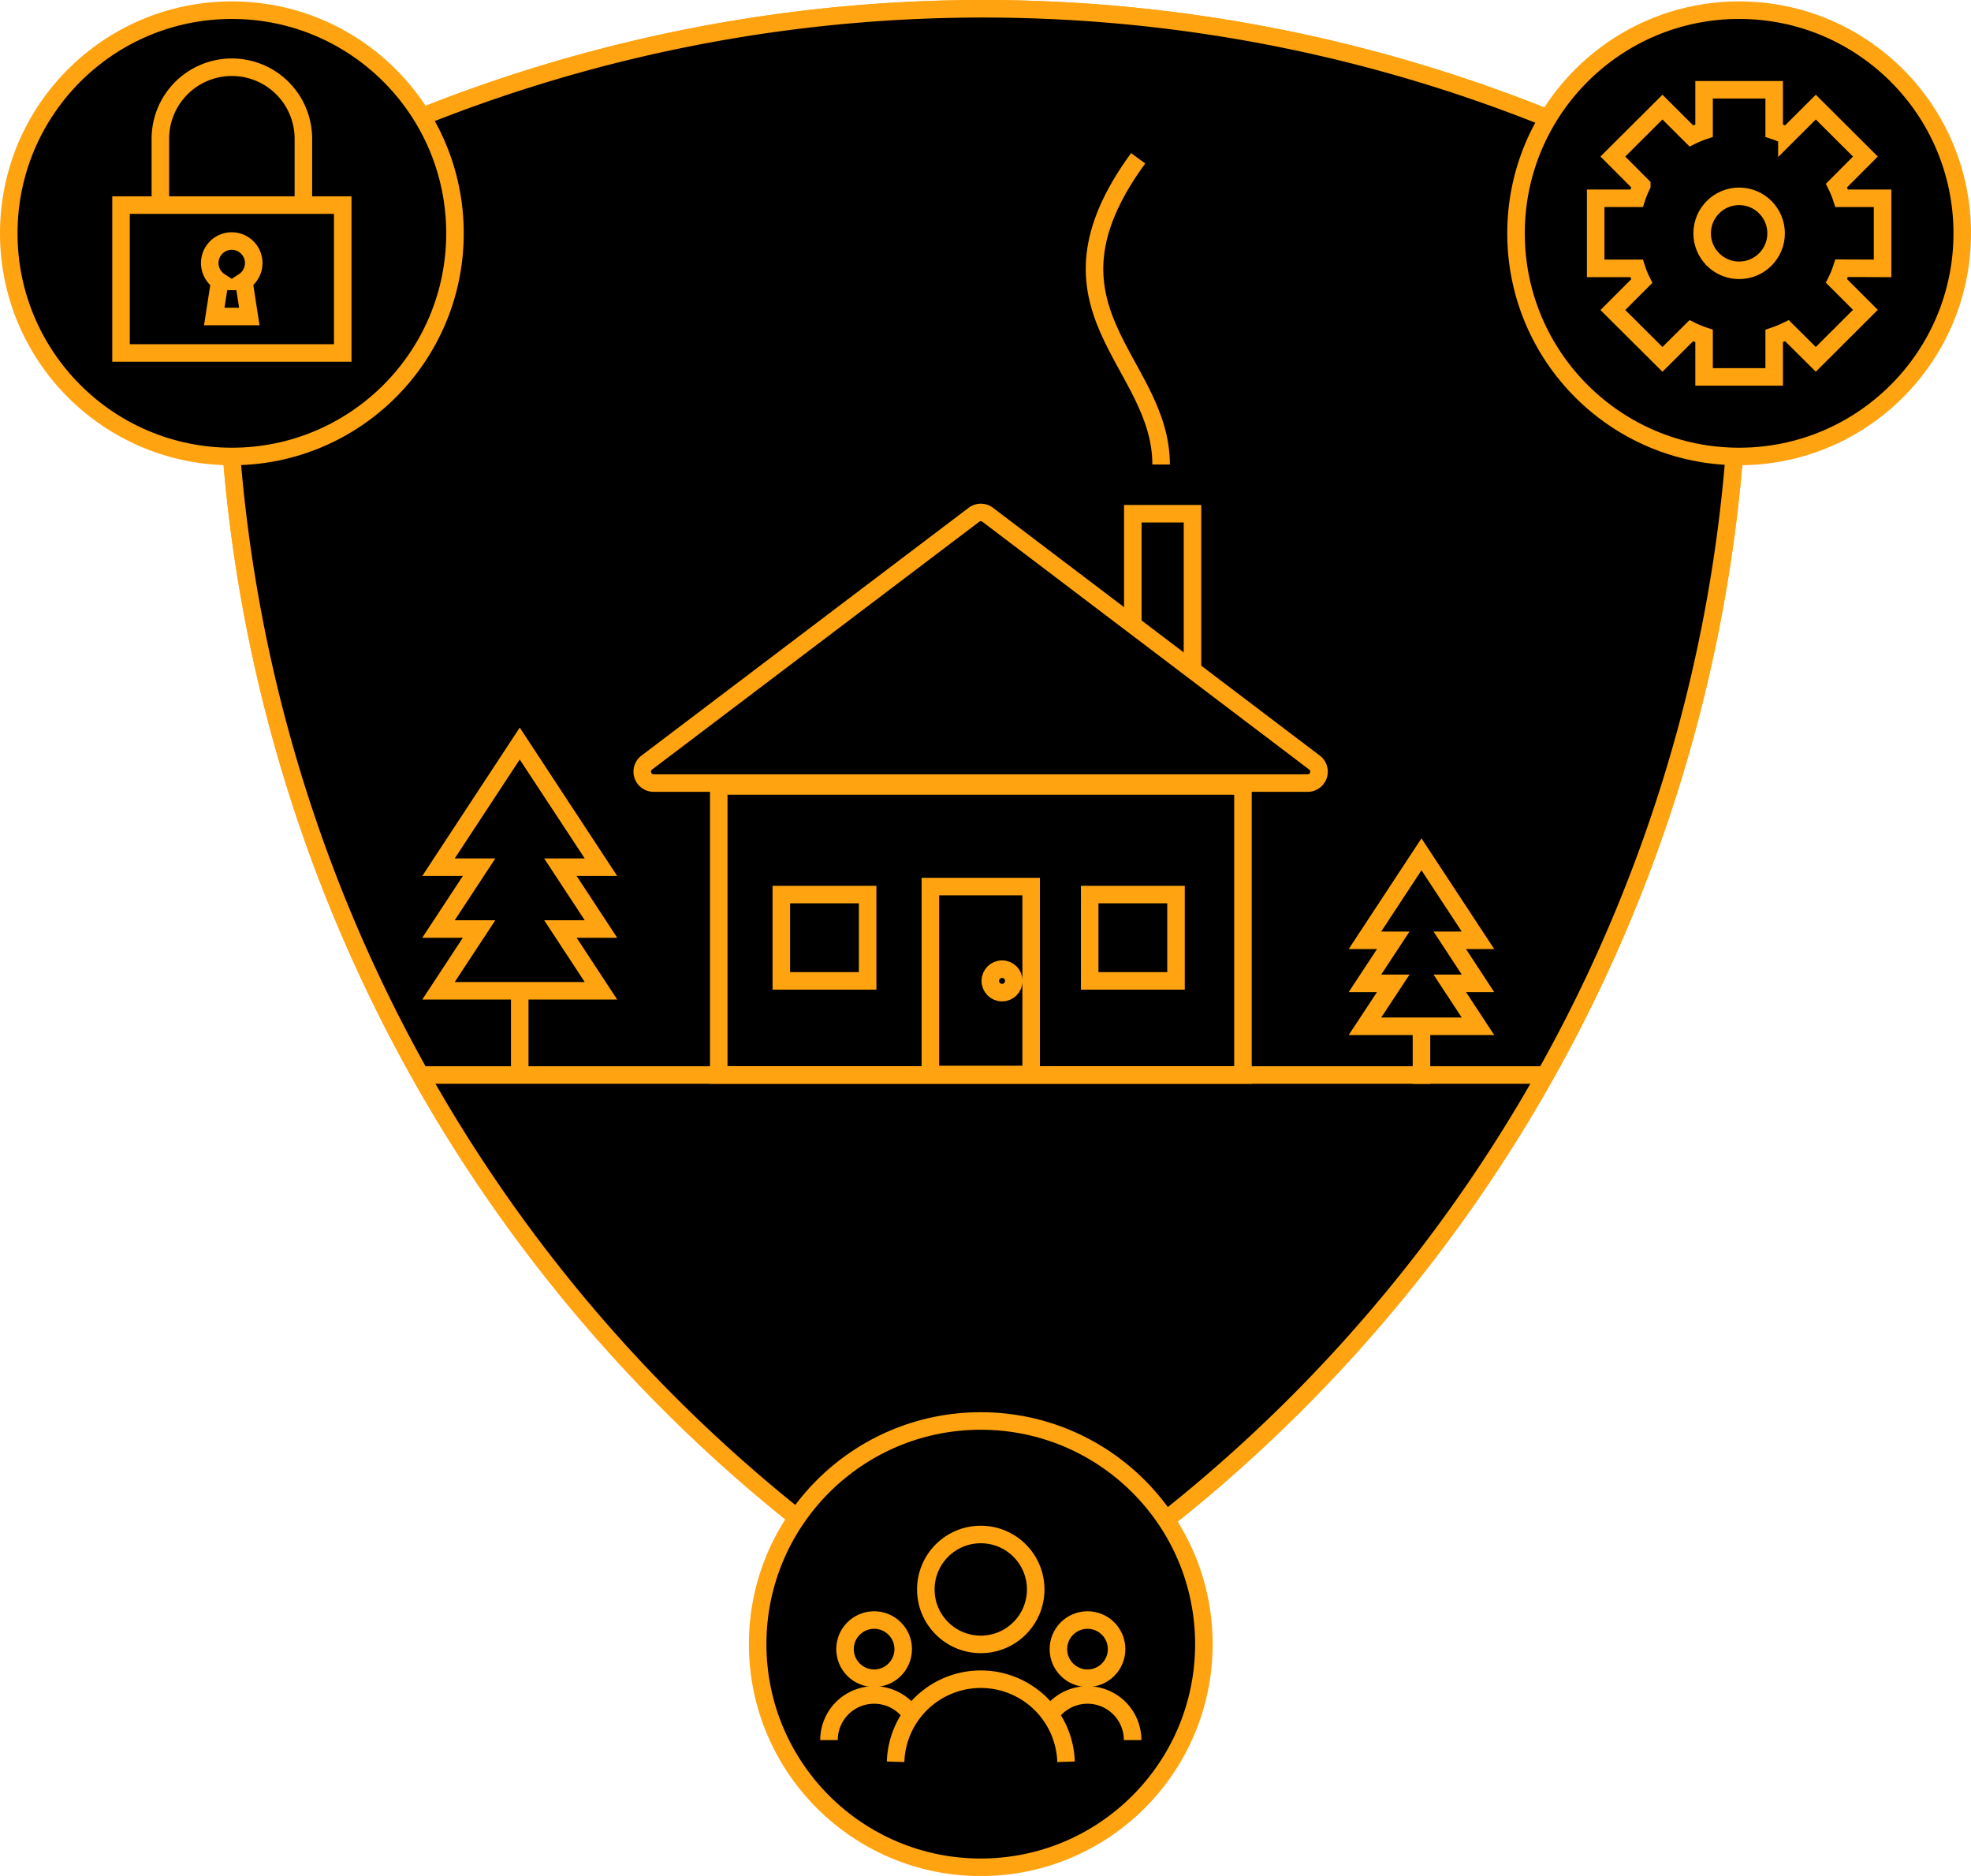 <svg xmlns="http://www.w3.org/2000/svg" viewBox="0 0 224.92 214.03"><defs><style>.cls-1{stroke:#ffa310;stroke-miterlimit:10;stroke-width:2px;}</style></defs><g id="Layer_2" data-name="Layer 2"><g id="Layer_1-2" data-name="Layer 1"><path class="cls-1" d="M198.46,38.05a172.5,172.5,0,0,1-86.3,149.53A172.51,172.51,0,0,1,25.87,38.05c0-4.82.18-9.57.59-14.26a172.55,172.55,0,0,1,171.41,0Q198.47,30.83,198.46,38.05Z"/><path class="cls-1" d="M198.46,38.05a172.5,172.5,0,0,1-86.3,149.53A172.51,172.51,0,0,1,25.87,38.05c0-4.82.18-9.57.59-14.26a172.55,172.55,0,0,1,171.41,0Q198.47,30.83,198.46,38.05Z"/><rect class="cls-1" x="129.27" y="58.61" width="6.81" height="21.86"/><rect class="cls-1" x="82.02" y="89.67" width="59.82" height="32.98"/><path class="cls-1" d="M111.14,58.73,73.81,87a1.3,1.3,0,0,0,.79,2.34h74.65A1.3,1.3,0,0,0,150,87L112.71,58.73A1.3,1.3,0,0,0,111.14,58.73Z"/><rect class="cls-1" x="106.17" y="101.15" width="11.5" height="21.44"/><rect class="cls-1" x="89.16" y="102.06" width="9.85" height="9.85"/><rect class="cls-1" x="124.35" y="102.06" width="9.85" height="9.85"/><path class="cls-1" d="M132.5,53c0-11.88-15.19-17.74-2.62-34.94"/><circle class="cls-1" cx="114.35" cy="111.91" r="1.34"/><line class="cls-1" x1="176.12" y1="122.65" x2="48.41" y2="122.65"/><line class="cls-1" x1="162.21" y1="114.23" x2="162.21" y2="123.66"/><polygon class="cls-1" points="165.44 107.28 168.66 107.28 162.21 97.47 155.76 107.28 158.99 107.28 155.76 112.19 158.99 112.19 155.76 117.09 168.66 117.09 165.44 112.19 168.66 112.19 165.44 107.28"/><line class="cls-1" x1="59.31" y1="108.93" x2="59.31" y2="122.49"/><polygon class="cls-1" points="63.95 98.94 68.58 98.94 59.31 84.83 50.04 98.94 54.67 98.94 50.04 105.99 54.67 105.99 50.04 113.04 68.58 113.04 63.95 105.99 68.58 105.99 63.95 98.94"/><circle class="cls-1" cx="26.46" cy="26.62" r="25.46"/><path class="cls-1" d="M26.46,7.67h0a8.16,8.16,0,0,1,8.16,8.16V34.62a0,0,0,0,1,0,0H18.3a0,0,0,0,1,0,0V15.83a8.16,8.16,0,0,1,8.16-8.16Z"/><rect class="cls-1" x="13.81" y="23.4" width="25.3" height="16.87"/><path class="cls-1" d="M27.83,32.11l.62,4h-4l.62-4a2.51,2.51,0,1,1,2.75,0Z"/><circle class="cls-1" cx="198.46" cy="26.62" r="25.46"/><path class="cls-1" d="M214.83,30.62v-8h-4.67a10.74,10.74,0,0,0-.59-1.45l3.3-3.31-5.66-5.64-3.3,3.29a9.63,9.63,0,0,0-1.45-.6V10.24h-8v4.67a11.62,11.62,0,0,0-1.45.6l-3.3-3.29-5.66,5.64,3.3,3.31a10.74,10.74,0,0,0-.59,1.45h-4.67v8h4.67a10.74,10.74,0,0,0,.59,1.45l-3.3,3.3L189.71,41,193,37.73a12.43,12.43,0,0,0,1.46.6V43h8V38.33a12.43,12.43,0,0,0,1.46-.6L207.21,41l5.66-5.65-3.3-3.3a10.74,10.74,0,0,0,.59-1.45Z"/><circle class="cls-1" cx="198.46" cy="26.62" r="4.22"/><circle class="cls-1" cx="111.92" cy="187.58" r="25.46"/><circle class="cls-1" cx="124.1" cy="188.15" r="3.32"/><path class="cls-1" d="M129.25,198.53a5.15,5.15,0,0,0-10.3,0"/><circle class="cls-1" cx="99.75" cy="188.15" r="3.32"/><path class="cls-1" d="M104.9,198.53a5.15,5.15,0,1,0-10.3,0"/><circle class="cls-1" cx="111.92" cy="181.34" r="6.27"/><path class="cls-1" d="M121.65,201a9.73,9.73,0,0,0-19.45,0"/></g></g></svg>